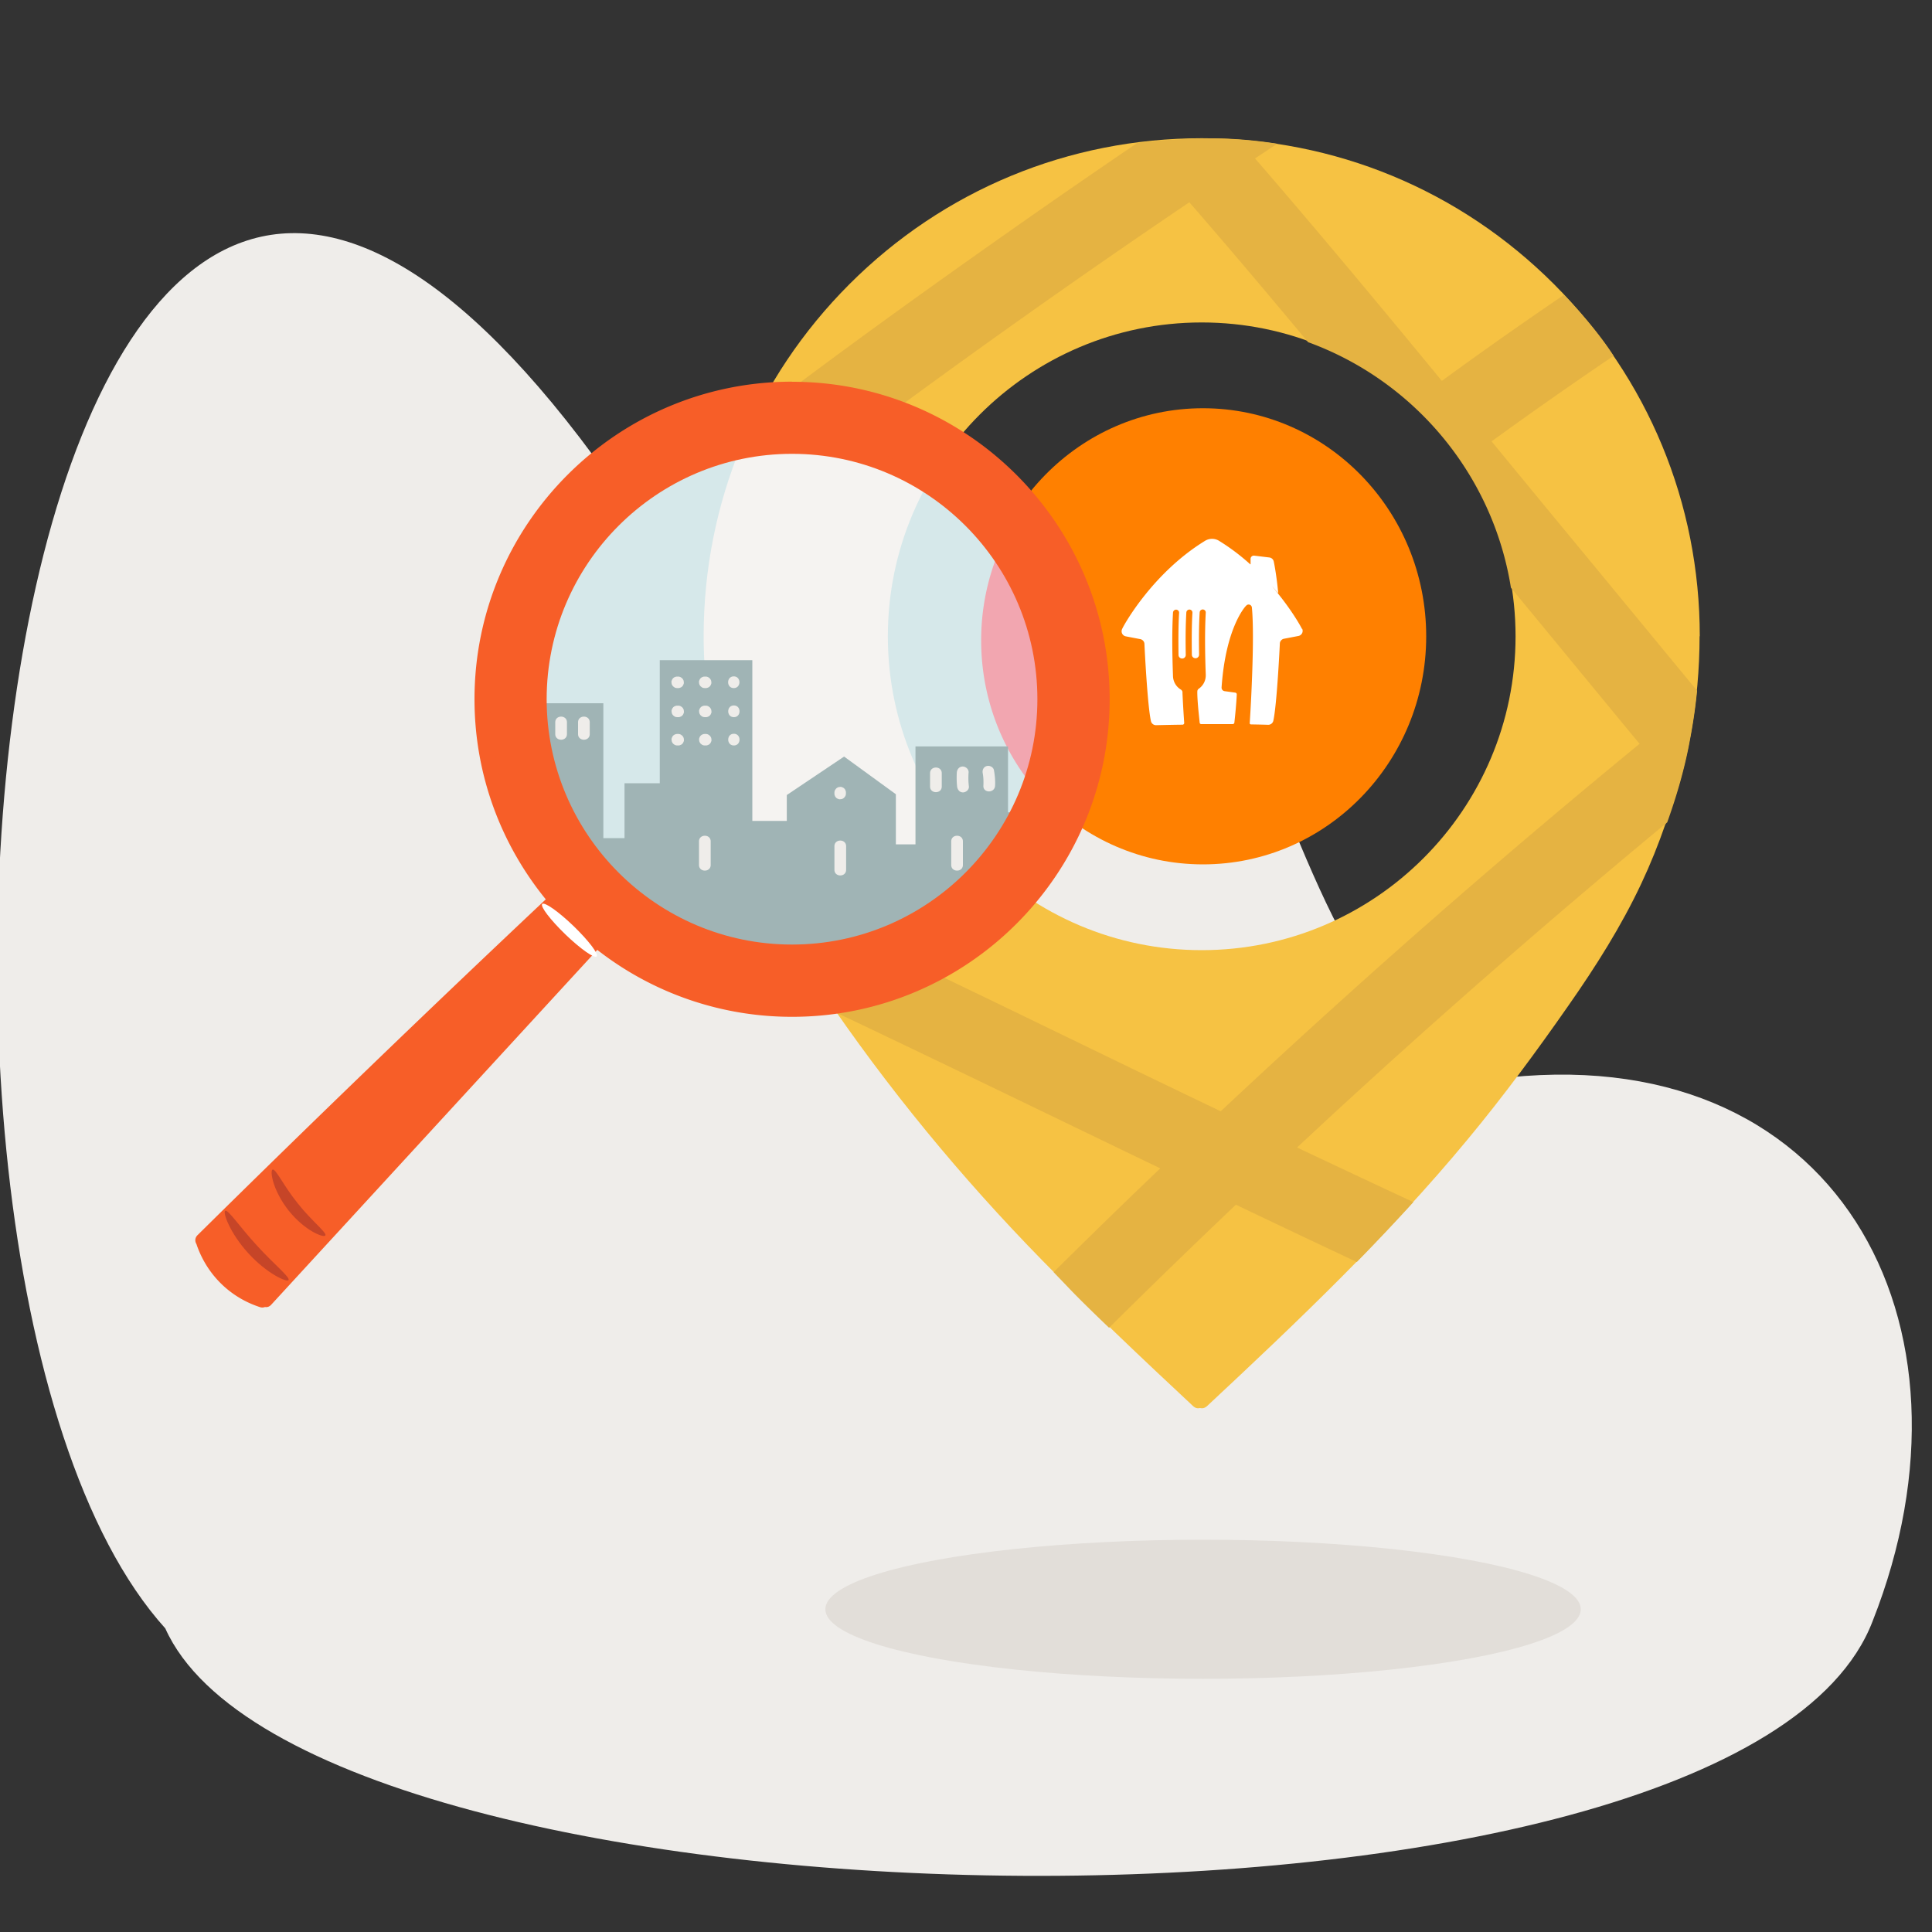 <svg xmlns="http://www.w3.org/2000/svg" viewBox="0 0 200 200"><rect x="0" y="0" width="200" height="200" fill="#333333" stroke="none"/><defs><clipPath id="clippath"><ellipse class="cls-1" cx="81.99" cy="72.44" rx="25.93" ry="26.49"/></clipPath><style>.cls-1{fill:none}.cls-6{fill:#f75e28}.cls-7{fill:#fff}.cls-8{fill:#efedea}.cls-13{fill:#c64528}</style></defs><path class="cls-8" d="M17.11 168.57c14.78 32.94 162.83 35.61 176.74-.74 12.22-30.92-3.8-60.74-39.28-56.11-28.99-8.27-18.31-78.87-69.66-55.61-7.16 3.91-19.72 7.44-20.45-4.67C.32-41.68-17.58 130.13 17.11 168.57Z" id="BG_Strong"/><g id="Illustrations"><g id="Layer_8"><ellipse cx="124.53" cy="65.87" rx="23.11" ry="23.61" style="fill:#ff8000"/><path class="cls-7" d="M134.78 65.11c-.06-.15-.88-1.66-2.39-3.55s-.07-.1-.07-.16c-.18-1.97-.46-3.27-.46-3.27a.531.531 0 0 0-.46-.42l-1.57-.19h-.04c-.18 0-.33.15-.33.33v.55s0 .02-.02.02h-.01c-.94-.85-2-1.67-3.18-2.4-.22-.15-.49-.24-.78-.24-.29 0-.55.09-.78.24-5.43 3.35-8.42 8.8-8.53 9.1a.535.535 0 0 0 .36.75l1.56.3c.21.06.37.24.39.46.01.28.31 6.44.68 8.04.06.23.27.4.52.4h.01c.91-.02 1.75-.04 2.65-.05h.08c.1 0 .18-.08.18-.18-.04-.54-.12-1.77-.18-3.07v-.11c0-.11-.07-.21-.16-.27a1.68 1.68 0 0 1-.82-1.36c-.08-2.16-.12-4.66 0-6.62.01-.16.14-.29.31-.3.17 0 .32.13.32.31v.02c-.08 1.3-.08 2.84-.06 4.36 0 .21.17.37.38.37s.37-.17.37-.38c-.03-1.53-.02-3.08.06-4.39.01-.16.14-.29.31-.3.17 0 .32.13.32.31v.02c-.08 1.3-.08 2.83-.06 4.34 0 .21.17.37.38.37s.37-.17.37-.38c-.03-1.52-.02-3.07.06-4.37.01-.16.14-.29.31-.3.17 0 .32.13.32.31v.02c-.11 1.9-.08 4.31 0 6.42v.07c0 .58-.29 1.09-.73 1.39-.08.06-.13.14-.14.24 0 0-.04.32.1 1.9.07.69.12 1.16.14 1.38.01.08.08.14.16.14H127.61c.08 0 .15-.06.17-.14.21-1.88.25-2.94.25-2.94 0-.1-.07-.17-.17-.18l-1.08-.15a.37.37 0 0 1-.31-.26c-.02-.08-.01-.17-.01-.17.44-6.27 2.51-8.39 2.51-8.39.06-.06.1-.09.1-.09a.33.33 0 0 1 .19-.06c.14 0 .26.09.31.21 0 0 .02.04.03.15.18 1.97.09 5.33-.02 7.95-.09 2.22-.21 3.97-.21 3.97 0 .08.06.13.13.13.59.01 1.17.02 1.78.04h.01c.25 0 .46-.17.52-.4.37-1.6.67-7.77.68-8.04.02-.22.18-.4.39-.46l1.56-.3c.23-.06.41-.27.41-.52 0-.08-.02-.16-.05-.23Z"/></g><g id="Location_icon"><ellipse cx="124.54" cy="166.59" rx="39.1" ry="7.2" style="fill:#e2ded9"/><path d="M175.96 65.87c0-13.77-5.36-26.72-15.1-36.46-9.74-9.74-22.69-15.1-36.46-15.1s-26.72 5.36-36.46 15.1c-9.74 9.74-15.1 22.69-15.1 36.46 0 2.74.24 5.56.71 8.49v.12c.75 4.39 1.84 8.7 3.4 12.86l.12.36c.26.69.54 1.38.83 2.06 1.93 4.52 4.42 8.76 7.17 12.82 6.76 10.01 14.42 19.31 22.86 27.93 5.05 5.16 10.3 10.12 15.58 15.05.22.21.48.26.72.2.23.06.49.01.72-.2 9.41-8.78 18.76-17.68 26.98-27.61 3.7-4.46 7.15-9.14 10.46-13.89 2.81-4.02 5.44-8.17 7.53-12.62.94-2 1.76-4.04 2.48-6.12h.02c2.27-5.76 3.52-12.67 3.52-19.46Zm-19.07 0c0 17.91-14.57 32.49-32.49 32.49S91.91 83.79 91.91 65.87s14.57-32.49 32.49-32.49 32.49 14.57 32.49 32.49Z" style="fill:#f6c243"/></g><g id="Layer_9"><path class="cls-1" d="M91.74 66.03c0 17.98 14.58 32.56 32.56 32.56s32.56-14.58 32.56-32.56c0-1.76-.14-3.49-.41-5.18-1.88-11.77-10.07-21.44-21-25.42a32.422 32.422 0 0 0-11.14-1.96c-17.98 0-32.56 14.58-32.56 32.56ZM120.14 120.96c-10.52-5.06-21.03-10.17-31.57-15.19-.62-.3-1.25-.59-1.87-.88 1.05 1.51 2.06 2.93 2.99 4.21 3.73 5.15 8.32 10.59 11 13.6 2.29 2.56 5.49 5.93 8.43 9 2.65-2.62 5.31-5.23 7.99-7.82 1.01-.98 2.03-1.95 3.05-2.92ZM117.73 14.82c-8.38 1.04-14.89 3.73-21.35 7.85-8.12 5.17-14.04 12.89-17.37 18.86-.29.52-.58 1.06-.86 1.62 8.97-6.83 18.13-13.41 27.35-19.88 4.06-2.85 8.14-5.66 12.24-8.44Z"/><path class="cls-1" d="M126.39 115.04a875.1 875.1 0 0 1 24.58-22.19A888.17 888.17 0 0 1 169.75 77a985.09 985.09 0 0 0-3.04-3.68c-3.43-4.16-6.85-8.32-10.28-12.48.27 1.69.41 3.42.41 5.18 0 17.98-14.58 32.56-32.56 32.56S91.72 84 91.72 66.02s14.58-32.56 32.56-32.56c3.92 0 7.67.69 11.14 1.96-4.05-4.87-8.14-9.71-12.29-14.48-11.38 7.7-22.6 15.64-33.64 23.83-5.65 4.19-10.72 7.97-15.92 12.17-.46 2.65-.72 5.43-.71 8.29.04 9.29 1.91 17.25 4.91 24.29.42 1 .9 2 1.4 3 15.13 6.86 30 14.28 44.98 21.46.74.36 1.49.71 2.23 1.07ZM127.97 124.72c-4.42 4.2-8.8 8.45-13.13 12.74 3.31 3.17 6.96 6.53 7.8 7.31 1.26 1.18 1.49 1.05 1.49 1.05.97 0 .86-.28 2.16-1.46 1.3-1.18 7.79-7.27 13.52-13.07.22-.22.43-.44.65-.66-4.17-1.96-8.33-3.93-12.49-5.92ZM160.31 52.84c5.13 6.22 10.25 12.44 15.38 18.65.38-3.91.39-8.58-.52-14.59-1.4-9.25-5.42-15.38-7.69-19.36a15 15 0 0 0-.43-.71 420.8 420.8 0 0 0-12.63 8.85c1.96 2.39 3.92 4.77 5.89 7.16ZM149.28 39.43c4.16-3.04 8.37-6.01 12.64-8.9-2.66-2.76-5.85-5.53-9-7.55-4.73-3.03-12.07-6.72-20.68-8.1l-2.3 1.52c6.56 7.58 12.97 15.29 19.34 23.03ZM137.43 115.86c-1.05.97-2.1 1.95-3.15 2.93 4.01 1.9 8.02 3.78 12.04 5.65 3.21-3.51 5.97-6.73 7.58-8.81 2.64-3.41 10.39-13.56 14.08-20.29 1.95-3.55 3.47-7 4.63-10.21-.2.16-.39.32-.59.49a878.808 878.808 0 0 0-34.58 30.24Z"/><path d="M140.46 130.64c2.01-2.06 4.01-4.17 5.85-6.2-4.02-1.87-8.03-3.76-12.04-5.65 1.05-.98 2.1-1.95 3.15-2.93a870.624 870.624 0 0 1 35.17-30.73c1.03-2.87 1.77-5.54 2.23-7.89.34-1.75.66-3.63.86-5.74-5.13-6.22-10.25-12.44-15.38-18.65-1.96-2.38-3.93-4.77-5.89-7.16 4.16-3.02 8.37-5.97 12.63-8.85-1.15-1.81-2.97-4.06-5.14-6.31a442.05 442.05 0 0 0-12.64 8.9c-6.37-7.74-12.78-15.45-19.34-23.03l2.3-1.52c-2.46-.39-5.04-.6-7.68-.55-2.42.05-4.69.21-6.83.48-4.1 2.79-8.18 5.6-12.24 8.45-9.22 6.47-18.38 13.05-27.35 19.88a49.932 49.932 0 0 0-4.56 13.8c5.2-4.2 10.28-7.98 15.92-12.17a953.829 953.829 0 0 1 33.64-23.83c4.16 4.78 8.24 9.62 12.29 14.48 10.93 3.98 19.12 13.65 21 25.42 3.43 4.16 6.85 8.32 10.28 12.48 1.01 1.23 2.02 2.45 3.04 3.68-6.33 5.19-12.6 10.48-18.78 15.85a875.1 875.1 0 0 0-24.58 22.19c-.74-.36-1.49-.71-2.23-1.07-14.98-7.18-29.85-14.59-44.98-21.46 2.16 4.33 4.93 8.65 7.51 12.37.62.29 1.25.59 1.87.88 10.55 5.02 21.05 10.12 31.57 15.19-1.02.97-2.03 1.94-3.05 2.92-2.68 2.59-5.34 5.2-7.99 7.82.5.53 1 1.04 1.48 1.55 1.08 1.14 2.63 2.65 4.26 4.21 4.33-4.29 8.71-8.54 13.13-12.74 4.16 1.99 8.32 3.96 12.49 5.92Z" style="fill:#e5b342"/></g><g id="Layer_6"><circle class="cls-6" cx="82.02" cy="72.35" r="32.1"/><ellipse cx="81.99" cy="72.44" rx="25.93" ry="26.49" style="fill:#d6e8ea"/><path d="M106.76 81.21c.85-2.62 1.31-5.43 1.31-8.34 0-5.74-1.79-11.06-4.83-15.4a23.953 23.953 0 0 0-1.67 8.83c0 5.65 1.95 10.84 5.19 14.91Z" style="fill:#f2a6b0"/><g style="clip-path:url(#clippath);fill:none"><path d="M175.96 65.87c0-13.77-5.36-26.72-15.1-36.46-9.74-9.74-22.69-15.1-36.46-15.1s-26.72 5.36-36.46 15.1c-9.74 9.74-15.1 22.69-15.1 36.46 0 2.74.24 5.56.71 8.49v.12c.75 4.39 1.84 8.7 3.4 12.86l.12.36c.26.69.54 1.38.83 2.06 1.93 4.52 4.42 8.76 7.17 12.82 6.76 10.01 14.42 19.31 22.86 27.93 5.05 5.16 10.3 10.12 15.58 15.05.22.21.48.26.72.2.23.06.49.01.72-.2 9.41-8.78 18.76-17.68 26.98-27.61 3.7-4.46 7.15-9.14 10.46-13.89 2.81-4.02 5.44-8.17 7.53-12.62.94-2 1.76-4.04 2.48-6.12h.02c2.27-5.76 3.52-12.67 3.52-19.46Zm-19.07 0c0 17.91-14.57 32.49-32.49 32.49S91.91 83.79 91.91 65.87s14.57-32.49 32.49-32.49 32.49 14.57 32.49 32.49Z" style="fill:#f5f3f1"/></g></g><g id="Layer_7"><path d="M106.06 84.1c-.24.58-1.99 2.31-2.59 3.17-.6.87-5.23 5.96-7.37 7.19-2.14 1.23-9.89 4.37-12.35 4.06s-9.24-.79-11.46-1.79c-2.22-1-7.47-4.12-9.08-6.01-1.61-1.89-3.8-5.2-4.83-7.28-1.03-2.08-2.38-7.14-2.47-8.36-.1-1.22-.13-2.28-.13-2.28h6.68v13.96h2.19v-5.68h3.65V68.34h9.58v16.64h3.57V82.3l5.93-3.98 5.36 3.9v5.19h2.03V77.27h9.58v6.82h1.7" style="fill:#a0b4b5"/><path class="cls-8" d="M98.47 87.1v2.44c0 .78 1.21.78 1.21 0V87.1c0-.78-1.21-.78-1.21 0ZM70.12 71.23h.08c.08 0 .16-.01.23-.05.08-.02.14-.07.19-.12.06-.06.1-.12.12-.19.04-.07.06-.15.05-.23l-.02-.16a.627.627 0 0 0-.16-.27l-.12-.09a.553.553 0 0 0-.31-.08h-.08c-.08 0-.16.01-.23.05-.08.02-.14.07-.19.12-.06.06-.1.12-.12.19-.04.07-.06.15-.05.23l.02.16c.03.1.08.19.16.27l.12.09c.09.06.2.08.31.08ZM72.97 71.23h.08c.08 0 .16-.01.23-.05.08-.02.14-.07.19-.12.06-.06.1-.12.12-.19.04-.07.06-.15.05-.23l-.02-.16a.627.627 0 0 0-.16-.27l-.12-.09a.553.553 0 0 0-.31-.08h-.08c-.08 0-.16.01-.23.05-.08.02-.14.07-.19.12-.06.06-.1.12-.12.19-.04.07-.06.15-.05.23l.02.16c.03.1.08.19.16.27l.12.09c.09.06.2.08.31.08ZM75.96 71.23c.78 0 .78-1.21 0-1.21s-.78 1.21 0 1.21ZM70.13 74.24h.08c.08 0 .16-.01.23-.05.08-.02.14-.07.19-.12.06-.06.1-.12.12-.19.04-.07.06-.15.05-.23l-.02-.16a.627.627 0 0 0-.16-.27l-.12-.09a.553.553 0 0 0-.31-.08h-.08c-.08 0-.16.01-.23.05-.08.02-.14.07-.19.12-.06.06-.1.12-.12.19-.04.07-.06.15-.05.23l.02.16c.03.1.08.19.16.27l.12.09c.09.06.2.08.31.08ZM72.98 74.24h.08c.08 0 .16-.01.23-.05.08-.02.14-.07.19-.12.06-.06.1-.12.12-.19.04-.07.06-.15.05-.23l-.02-.16a.627.627 0 0 0-.16-.27l-.12-.09a.553.553 0 0 0-.31-.08h-.08c-.08 0-.16.01-.23.05-.08.02-.14.07-.19.12-.06.06-.1.12-.12.19-.04.07-.06.15-.05.23l.02.16c.03.1.08.19.16.27l.12.09c.09.06.2.08.31.08ZM75.97 74.24c.78 0 .78-1.21 0-1.21s-.78 1.21 0 1.21ZM70.13 77.17h.08c.08 0 .16-.01.23-.05.08-.02.14-.07.19-.12.06-.06.1-.12.12-.19.04-.07.06-.15.05-.23l-.02-.16a.627.627 0 0 0-.16-.27l-.12-.09a.553.553 0 0 0-.31-.08h-.08c-.08 0-.16.01-.23.05-.08.02-.14.07-.19.12-.06.06-.1.12-.12.19-.04.07-.06.15-.05.23l.02.16c.03.1.08.19.16.27l.12.09c.09.06.2.08.31.08ZM72.98 77.17h.08c.08 0 .16-.01.23-.05.08-.02.14-.07.19-.12.06-.06.1-.12.12-.19.04-.07.06-.15.05-.23l-.02-.16a.627.627 0 0 0-.16-.27l-.12-.09a.553.553 0 0 0-.31-.08h-.08c-.08 0-.16.01-.23.05-.08.02-.14.07-.19.12-.06.06-.1.12-.12.19-.04.07-.06.15-.05.23l.02.16c.03.1.08.19.16.27l.12.09c.09.06.2.08.31.08ZM75.97 77.17c.78 0 .78-1.21 0-1.21s-.78 1.21 0 1.21ZM96.28 80.04v1.38c0 .78 1.21.78 1.21 0v-1.38c0-.78-1.21-.78-1.21 0ZM99.05 79.96c-.03.49-.02.98.03 1.46.04.32.25.61.61.61.3 0 .64-.28.61-.61-.06-.49-.07-.98-.03-1.46.02-.33-.29-.61-.61-.61-.35 0-.58.28-.61.61ZM101.73 80.04c.08.43.09.86.07 1.3-.04.78 1.17.78 1.21 0 .03-.54-.02-1.08-.12-1.62-.06-.32-.45-.5-.74-.42-.34.09-.48.42-.42.74ZM86.38 82.07v.08c0 .08.01.16.05.23.02.08.07.14.12.19.06.06.12.1.19.12.07.04.15.06.23.05l.16-.02c.1-.03.19-.08.27-.16l.09-.12c.06-.09.08-.2.08-.31v-.08c0-.08-.01-.16-.05-.23a.414.414 0 0 0-.12-.19.436.436 0 0 0-.19-.12.372.372 0 0 0-.23-.05l-.16.02c-.1.03-.19.08-.27.16l-.09.12c-.06.09-.08.2-.08.31ZM59.84 74.77v1.22c0 .78 1.21.78 1.21 0v-1.22c0-.78-1.21-.78-1.21 0ZM57.48 74.77v1.22c0 .78 1.21.78 1.21 0v-1.22c0-.78-1.21-.78-1.21 0ZM86.38 87.6v2.44c0 .78 1.21.78 1.21 0V87.6c0-.78-1.21-.78-1.21 0ZM72.36 87.1v2.44c0 .78 1.21.78 1.21 0V87.1c0-.78-1.21-.78-1.21 0Z"/></g><g id="Magnified_glass"><path class="cls-6" d="M81.99 39.51c-18.13 0-32.87 14.75-32.87 32.87 0 7.85 2.77 15.06 7.38 20.72a2108.961 2108.961 0 0 0-36.04 34.75c-.31.3-.29.68-.11.96 0 .03.01.05.02.08 1.07 3.07 3.44 5.41 6.53 6.42.2.07.38.05.53-.01.22.04.45-.02.65-.24 11.25-12.24 22.5-24.49 33.75-36.73A32.709 32.709 0 0 0 82 105.26c18.13 0 32.87-14.75 32.87-32.87S100.12 39.52 82 39.52Zm0 64.14c-17.24 0-31.26-14.02-31.26-31.26s14.02-31.26 31.26-31.26 31.26 14.02 31.26 31.26-14.02 31.26-31.26 31.26Z"/><path class="cls-6" d="M81.99 45.37c-14.89 0-27.01 12.12-27.01 27.01S67.1 99.39 81.99 99.39 109 87.27 109 72.38 96.88 45.37 81.99 45.37Zm0 52.41c-14.01 0-25.4-11.39-25.4-25.4s11.39-25.4 25.4-25.4 25.4 11.39 25.4 25.4-11.39 25.4-25.4 25.4Z"/></g></g><g id="Outline"><path class="cls-7" d="M61.77 99.01c.23-.24-.85-1.65-2.4-3.15-1.56-1.5-3.01-2.52-3.24-2.28-.23.24.85 1.65 2.4 3.15 1.56 1.5 3.01 2.52 3.24 2.28Z"/><path class="cls-13" d="M29.87 132.51c.18-.29-1.52-1.64-3.28-3.58-1.78-1.93-2.97-3.74-3.27-3.59-.29.13.48 2.32 2.39 4.4 1.9 2.09 4.01 3.05 4.17 2.77ZM33.68 127.9c.18-.3-1.39-1.47-2.85-3.32-1.48-1.83-2.28-3.61-2.61-3.51-.15.05-.15.58.1 1.39.25.8.77 1.86 1.57 2.87.81 1.01 1.73 1.75 2.45 2.16.73.42 1.25.54 1.33.41Z"/></g></svg>